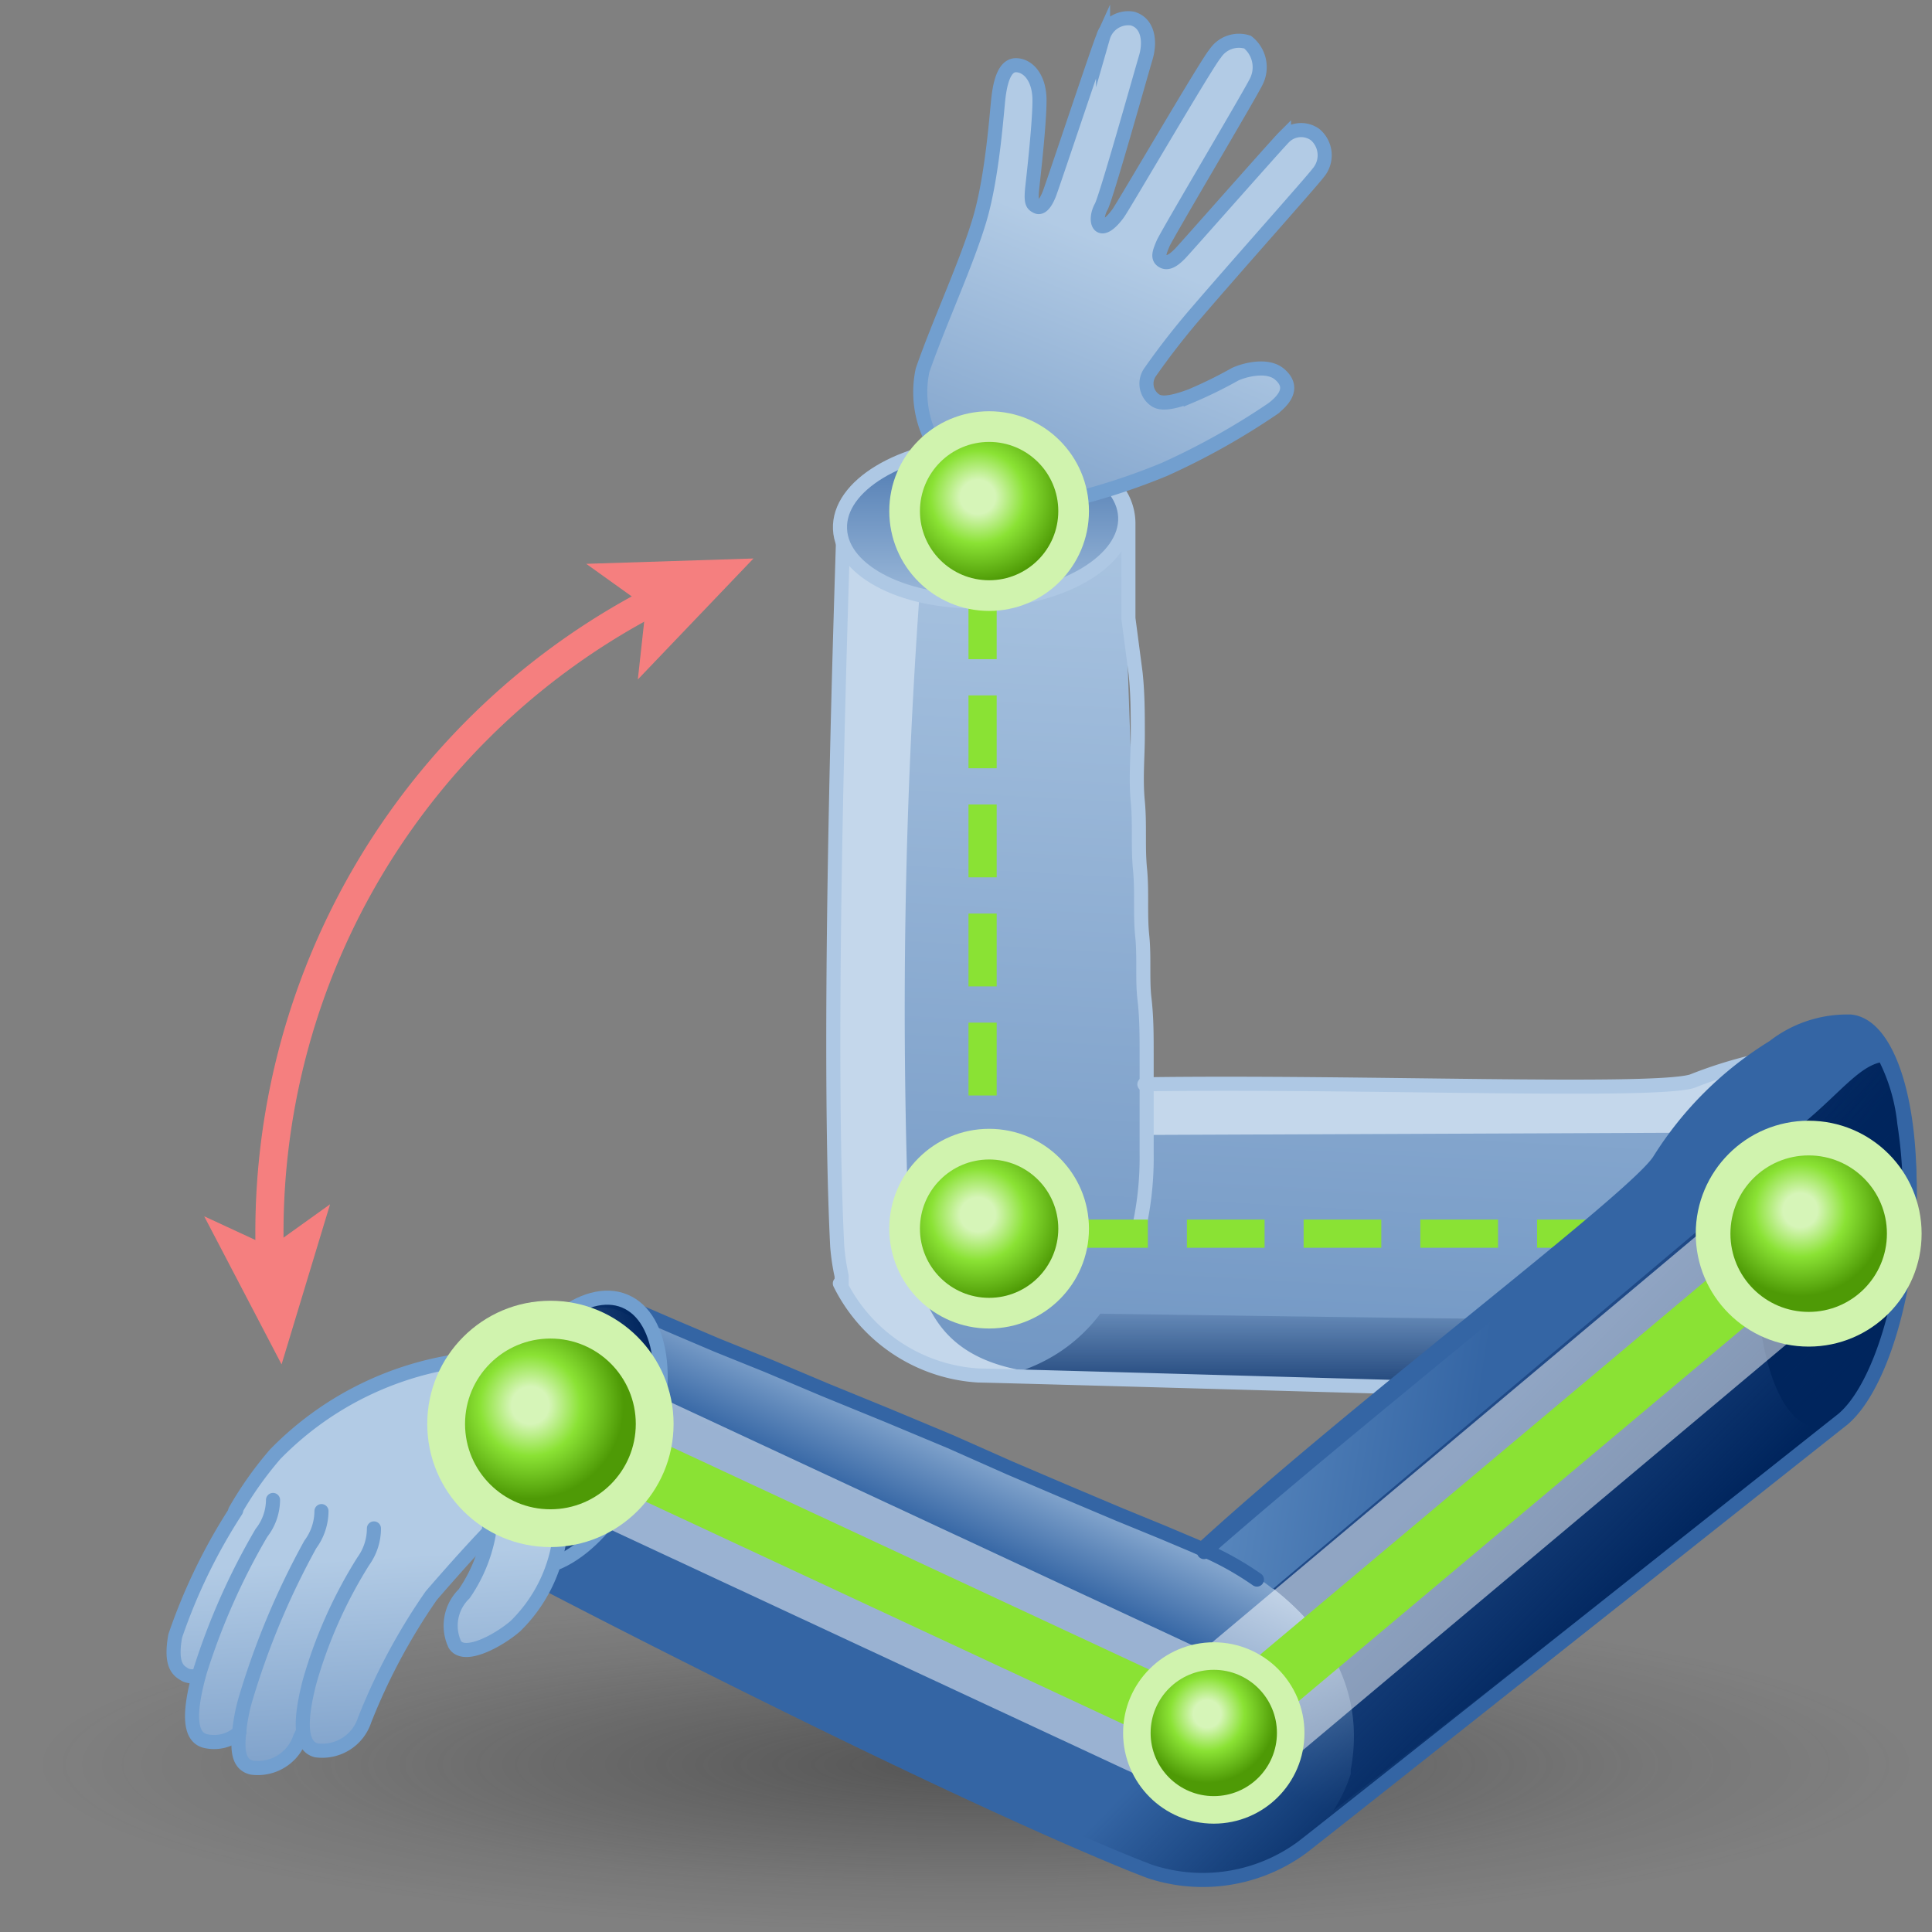 <?xml version="1.0" encoding="UTF-8" standalone="no"?>
<svg
   xmlns:dc="http://purl.org/dc/elements/1.1/"
   xmlns:cc="http://creativecommons.org/ns#"
   xmlns:rdf="http://www.w3.org/1999/02/22-rdf-syntax-ns#"
   xmlns:svg="http://www.w3.org/2000/svg"
   xmlns="http://www.w3.org/2000/svg"
   xmlns:xlink="http://www.w3.org/1999/xlink"
   xmlns:sodipodi="http://sodipodi.sourceforge.net/DTD/sodipodi-0.dtd"
   xmlns:inkscape="http://www.inkscape.org/namespaces/inkscape"
   viewBox="0 0 48 48"
   version="1.1"
   id="svg54108"
   sodipodi:docname="kinefx-solveik.svg"
   inkscape:version="1.0.1 (3bc2e813f5, 2020-09-07)">
  <rect x="0" y="0" width="48" height="48" fill="#808080" stroke="none"/>
  <sodipodi:namedview
     pagecolor="#ffffff"
     bordercolor="#666666"
     borderopacity="1"
     objecttolerance="10"
     gridtolerance="10"
     guidetolerance="10"
     inkscape:pageopacity="0"
     inkscape:pageshadow="2"
     inkscape:window-width="2560"
     inkscape:window-height="1377"
     id="namedview54110"
     showgrid="false"
     inkscape:zoom="15.3125"
     inkscape:cx="24"
     inkscape:cy="23.956463"
     inkscape:window-x="-8"
     inkscape:window-y="-8"
     inkscape:window-maximized="1"
     inkscape:current-layer="svg54108"
     inkscape:document-rotation="0" />
  <defs
     id="defs53986">
    <style
       id="style53934">.cls-1{fill:url(#radial-gradient);}.cls-2{fill:url(#linear-gradient);}.cls-3{fill:url(#linear-gradient-2);}.cls-4{fill:url(#linear-gradient-3);}.cls-5{fill:#c4d7eb;}.cls-6{fill:url(#linear-gradient-4);}.cls-10,.cls-11,.cls-12,.cls-13,.cls-23,.cls-31,.cls-32,.cls-33,.cls-39,.cls-7{fill:none;}.cls-7{stroke:#aec8e4;}.cls-17,.cls-23,.cls-31,.cls-32,.cls-33,.cls-39,.cls-7{stroke-linecap:round;stroke-linejoin:round;}.cls-10,.cls-17,.cls-23,.cls-31,.cls-7{stroke-width:0.35px;}.cls-8{fill:url(#linear-gradient-5);}.cls-9{fill:url(#linear-gradient-6);}.cls-10,.cls-31{stroke:#729fcf;}.cls-10,.cls-11,.cls-12,.cls-13{stroke-miterlimit:10;}.cls-11,.cls-12,.cls-13,.cls-33{stroke:#8ae234;}.cls-11,.cls-12,.cls-13,.cls-39{stroke-width:0.7px;}.cls-12{stroke-dasharray:1.93 0.97;}.cls-13{stroke-dasharray:1.81 0.9;}.cls-14{fill:url(#radial-gradient-2);}.cls-15{fill:url(#radial-gradient-3);}.cls-16{fill:url(#radial-gradient-4);}.cls-17{fill:#204a87;}.cls-17,.cls-23{stroke:#3465a4;}.cls-18{fill:url(#linear-gradient-7);}.cls-19{fill:url(#linear-gradient-8);}.cls-20{fill:url(#linear-gradient-9);}.cls-21{fill:url(#linear-gradient-10);}.cls-22{fill:url(#New_Gradient_Swatch_2);}.cls-24{fill:url(#linear-gradient-11);}.cls-25{fill:url(#linear-gradient-12);}.cls-26{fill:url(#linear-gradient-13);}.cls-27{fill:url(#linear-gradient-14);}.cls-28{fill:url(#linear-gradient-15);}.cls-29{fill:url(#linear-gradient-16);}.cls-30{fill:url(#linear-gradient-17);}.cls-32{stroke:#fff;stroke-width:3.5px;opacity:0.5;}.cls-33{stroke-width:1.5px;}.cls-34{fill:url(#radial-gradient-5);}.cls-35{fill:#d0f3ae;}.cls-36{fill:url(#radial-gradient-6);}.cls-37{fill:url(#radial-gradient-7);}.cls-38{fill:url(#radial-gradient-8);}.cls-39{stroke:#f57f7f;}.cls-40{fill:#f57f7f;}</style>
    <radialGradient
       id="radial-gradient"
       cx="24.28"
       cy="40.95"
       r="20.08"
       gradientTransform="matrix(1.19,0,0,0.25,-5,30.8)"
       gradientUnits="userSpaceOnUse">
      <stop
         offset="0.03"
         stop-color="#2c2c2c"
         stop-opacity="0.5"
         id="stop53936" />
      <stop
         offset="0.68"
         stop-color="#2c2c2c"
         stop-opacity="0.1"
         id="stop53938" />
      <stop
         offset="0.93"
         stop-color="#2c2c2c"
         stop-opacity="0"
         id="stop53940" />
    </radialGradient>
    <linearGradient
       id="linear-gradient"
       x1="34.37"
       y1="10.05"
       x2="32.05"
       y2="53.01"
       gradientUnits="userSpaceOnUse">
      <stop
         offset="0"
         stop-color="#b2cbe5"
         id="stop53943" />
      <stop
         offset="1"
         stop-color="#3465a4"
         id="stop53945" />
    </linearGradient>
    <linearGradient
       id="linear-gradient-2"
       x1="43.32"
       y1="23.31"
       x2="43.32"
       y2="32.26"
       xlink:href="#linear-gradient"
       gradientTransform="matrix(1.105,0,0,1.105,-2.894,-0.821)" />
    <linearGradient
       id="linear-gradient-3"
       x1="34.64"
       y1="29.84"
       x2="34.64"
       y2="32.78"
       gradientUnits="userSpaceOnUse">
      <stop
         offset="0"
         stop-color="#00255d"
         stop-opacity="0"
         id="stop53949" />
      <stop
         offset="1"
         stop-color="#00255d"
         id="stop53951" />
    </linearGradient>
    <linearGradient
       id="linear-gradient-4"
       x1="25.52"
       y1="9.57"
       x2="23.19"
       y2="52.53"
       xlink:href="#linear-gradient"
       gradientTransform="matrix(1.105,0,0,1.105,-2.894,-0.821)" />
    <linearGradient
       id="linear-gradient-5"
       x1="24.72"
       y1="15.17"
       x2="24.72"
       y2="9.78"
       gradientTransform="matrix(1.104,0.047,-0.047,1.104,-2.861,-0.946)"
       xlink:href="#linear-gradient" />
    <linearGradient
       id="linear-gradient-6"
       x1="20.35"
       y1="466.15"
       x2="20.27"
       y2="482.03"
       gradientTransform="matrix(1.026,0.41,-0.41,1.026,198.665,-480.19)"
       xlink:href="#linear-gradient" />
    <radialGradient
       id="radial-gradient-2"
       cx="200.81"
       cy="495.06"
       r="1.93"
       gradientTransform="translate(250.43 -464.07) rotate(45)"
       gradientUnits="userSpaceOnUse">
      <stop
         offset="0.2"
         stop-color="#d6f5b8"
         id="stop53957" />
      <stop
         offset="0.54"
         stop-color="#8ae234"
         id="stop53959" />
      <stop
         offset="1"
         stop-color="#4e9a06"
         id="stop53961" />
    </radialGradient>
    <radialGradient
       id="radial-gradient-3"
       cx="176.86"
       cy="495.88"
       r="1.53"
       xlink:href="#radial-gradient-2"
       gradientTransform="matrix(1.105,0,0,1.105,-2.894,-0.821)" />
    <radialGradient
       id="radial-gradient-4"
       cx="188.53"
       cy="507.57"
       r="1.3"
       xlink:href="#radial-gradient-2"
       gradientTransform="matrix(1.105,0,0,1.105,-2.894,-0.821)" />
    <linearGradient
       id="linear-gradient-7"
       x1="12.66"
       y1="62.68"
       x2="22.53"
       y2="68.41"
       gradientTransform="matrix(0,1.105,-1.105,0,49.608,22.508)"
       xlink:href="#linear-gradient-3" />
    <linearGradient
       id="linear-gradient-8"
       x1="25.59"
       y1="31.74"
       x2="23.1"
       y2="37.16"
       xlink:href="#linear-gradient"
       gradientTransform="matrix(1.105,0,0,1.105,-2.894,-0.821)" />
    <linearGradient
       id="linear-gradient-9"
       x1="34.19"
       y1="34.74"
       x2="37.81"
       y2="38.35"
       xlink:href="#linear-gradient-3"
       gradientTransform="matrix(1.105,0,0,1.105,-2.894,-0.821)" />
    <linearGradient
       id="linear-gradient-10"
       x1="24.41"
       y1="32.12"
       x2="23.13"
       y2="34.92"
       xlink:href="#linear-gradient"
       gradientTransform="matrix(1.105,0,0,1.105,-2.894,-0.821)" />
    <linearGradient
       id="New_Gradient_Swatch_2"
       x1="26.83"
       y1="28.38"
       x2="36.29"
       y2="29.87"
       gradientUnits="userSpaceOnUse"
       gradientTransform="matrix(1.105,0,0,1.105,-2.894,-0.821)">
      <stop
         offset="0"
         stop-color="#729fcf"
         id="stop53970" />
      <stop
         offset="1"
         stop-color="#3465a4"
         id="stop53972" />
    </linearGradient>
    <linearGradient
       id="linear-gradient-11"
       x1="45.83"
       y1="-209.68"
       x2="50.85"
       y2="-209.68"
       gradientTransform="matrix(0.739,0.821,-0.821,0.739,-235.374,141.903)"
       xlink:href="#linear-gradient-3" />
    <linearGradient
       id="linear-gradient-12"
       x1="8.46"
       y1="35.92"
       x2="9.18"
       y2="47.26"
       xlink:href="#linear-gradient"
       gradientTransform="matrix(1.105,0,0,1.105,-2.894,-0.821)" />
    <linearGradient
       id="linear-gradient-13"
       x1="11.85"
       y1="35.71"
       x2="12.56"
       y2="47.05"
       xlink:href="#linear-gradient"
       gradientTransform="matrix(1.105,0,0,1.105,-2.894,-0.821)" />
    <linearGradient
       id="linear-gradient-14"
       x1="7.92"
       y1="35.96"
       x2="8.63"
       y2="47.3"
       xlink:href="#linear-gradient"
       gradientTransform="matrix(1.105,0,0,1.105,-2.894,-0.821)" />
    <linearGradient
       id="linear-gradient-15"
       x1="10.8"
       y1="35.77"
       x2="11.52"
       y2="47.11"
       xlink:href="#linear-gradient"
       gradientTransform="matrix(1.105,0,0,1.105,-2.894,-0.821)" />
    <linearGradient
       id="linear-gradient-16"
       x1="9.52"
       y1="35.85"
       x2="10.23"
       y2="47.2"
       xlink:href="#linear-gradient"
       gradientTransform="matrix(1.105,0,0,1.105,-2.894,-0.821)" />
    <linearGradient
       id="linear-gradient-17"
       x1="14.11"
       y1="35.56"
       x2="14.83"
       y2="46.91"
       xlink:href="#linear-gradient"
       gradientTransform="matrix(1.105,0,0,1.105,-2.894,-0.821)" />
    <radialGradient
       id="radial-gradient-5"
       cx="47.77"
       cy="-210.48"
       r="1.86"
       gradientTransform="matrix(1.038,-0.365,0.365,1.038,40.716,271.809)"
       xlink:href="#radial-gradient-2" />
    <radialGradient
       id="radial-gradient-6"
       cx="22.34"
       cy="68.53"
       r="1.93"
       gradientTransform="matrix(1.1,0.096,-0.096,1.1,26.732,-47.458)"
       xlink:href="#radial-gradient-2" />
    <radialGradient
       id="radial-gradient-7"
       cx="50.74"
       cy="-212.54"
       r="2.1"
       gradientTransform="matrix(1.038,-0.378,0.378,1.038,40.849,274.714)"
       xlink:href="#radial-gradient-2" />
    <radialGradient
       id="radial-gradient-8"
       cx="10.03"
       cy="80.98"
       r="1.55"
       gradientTransform="matrix(1.1,0.096,-0.096,1.1,26.732,-47.458)"
       xlink:href="#radial-gradient-2" />
    <linearGradient
       inkscape:collect="always"
       xlink:href="#linear-gradient"
       id="linearGradient54689"
       gradientUnits="userSpaceOnUse"
       x1="34.37"
       y1="10.05"
       x2="32.05"
       y2="53.01"
       gradientTransform="matrix(1.105,0,0,1.105,-2.894,-0.821)" />
    <linearGradient
       inkscape:collect="always"
       xlink:href="#linear-gradient-3"
       id="linearGradient54691"
       gradientUnits="userSpaceOnUse"
       x1="34.64"
       y1="29.84"
       x2="34.64"
       y2="32.78"
       gradientTransform="matrix(1.105,0,0,1.105,-2.894,-0.821)" />
    <radialGradient
       inkscape:collect="always"
       xlink:href="#radial-gradient-2"
       id="radialGradient54693"
       gradientUnits="userSpaceOnUse"
       gradientTransform="matrix(0.781,0.781,-0.781,0.781,273.735,-513.439)"
       cx="200.81"
       cy="495.06"
       r="1.93" />
    <radialGradient
       inkscape:collect="always"
       xlink:href="#radial-gradient-2"
       id="radialGradient21592"
       cx="36.446"
       cy="17.98"
       fx="36.446"
       fy="17.98"
       r="1.944"
       gradientUnits="userSpaceOnUse"
       gradientTransform="matrix(1.269,0,0,1.235,-9.794,-4.228)" />
    <radialGradient
       inkscape:collect="always"
       xlink:href="#radial-gradient-2"
       id="radialGradient21604"
       gradientUnits="userSpaceOnUse"
       gradientTransform="matrix(1.269,0,0,1.235,-9.794,-4.228)"
       cx="36.446"
       cy="17.98"
       fx="36.446"
       fy="17.98"
       r="1.944" />
  </defs>
  <title
     id="title53988">24-Solve IK</title>
  <g
     id="shadow"
     transform="matrix(1.049,0,0,0.887,-0.818,7.44)"
     style="stroke-width:0.953">
    <ellipse
       class="cls-1"
       cx="23.8"
       cy="40.95"
       rx="22.88"
       ry="4.8"
       id="ellipse53990"
       style="fill:url(#radial-gradient);stroke-width:0.953" />
  </g>
  <path
     class="cls-2"
     d="m 20.866,31.887 a 4.12,4.12 0 0 0 3.446,2.287 c 0.365,0 16.989,0.475 17.11,0.475 1.337,0 2.563,0.906 3.535,0.906 0.972,0 2.032,-1.204 2.032,-4.904 0,-3.7 -1.602,-4.507 -2.032,-4.507 a 10.925,10.925 0 0 0 -2.916,0.718 c -0.972,0.298 -8.307,0 -13.609,0.077"
     id="path53993"
     style="fill:url(#linearGradient54689);stroke-width:1.053" />
  <ellipse
     class="cls-3"
     cx="44.958"
     cy="30.849"
     rx="2.032"
     ry="4.706"
     id="ellipse53995"
     style="fill:url(#linear-gradient-2);stroke-width:1.053" />
  <path
     class="cls-4"
     d="m 40.44,32.793 c -3.181,0 -13.432,-0.166 -16.415,-0.199 l -0.122,1.513 c 0.133,0 0.265,0.055 0.409,0.066 l 15.266,0.431 a 2.11,2.11 0 0 0 0.442,0 c 0,0 0.099,0 0.133,0 h 1.27 c 1.337,0 2.563,0.906 3.535,0.906 0.663,0 1.535,-0.751 1.878,-2.883 a 39.667,39.667 0 0 1 -6.396,0.166 z"
     id="path53997"
     style="fill:url(#linearGradient54691);stroke-width:1.053" />
  <path
     class="cls-5"
     d="m 45.411,26.22 a 7.412,7.412 0 0 0 -3.314,0.641 c -0.972,0.298 -8.307,0 -13.609,0.077 0,0.707 0,0.95 0,1.259 l 13.432,-0.055 a 22.092,22.092 0 0 1 3.579,-0.398 4.606,4.606 0 0 1 1.105,0.144 2.806,2.806 0 0 0 -1.193,-1.668 z"
     id="path53999"
     style="stroke-width:1.053" />
  <path
     class="cls-6"
     d="m 28.488,28.672 c 0,-1.215 -0.608,-13.421 -0.53,-15.73 v 0 c 0,0 0,-0.055 0,-0.088 0,-1.105 -1.668,-1.878 -3.623,-1.789 -1.955,0.088 -3.314,0.928 -3.457,1.944 v 0 c 0,0.453 -0.464,12.626 -0.133,18.314 l 0.122,0.563 a 4.131,4.131 0 0 0 4.065,2.276 h 0.099 c 3.137,-0.828 3.48,-4.22 3.457,-5.49 z"
     id="path54001"
     style="fill:url(#linear-gradient-4);stroke-width:1.053" />
  <path
     class="cls-5"
     d="M 22.59,30.76 A 144.439,144.439 0 0 1 22.844,14.787 C 21.739,14.511 20.9,13.893 20.877,13.153 a 0.63,0.63 0 0 1 0,-0.144 v 0 c 0,0.453 -0.464,12.626 -0.133,18.314 l 0.122,0.563 a 4.098,4.098 0 0 0 4.065,2.264 h 0.099 l 0.32,-0.11 c -2.099,-0.398 -2.485,-1.723 -2.762,-3.281 z"
     id="path54003"
     style="stroke-width:1.053" />
  <path
     class="cls-7"
     d="m 20.866,31.887 a 4.12,4.12 0 0 0 3.446,2.287 c 0.365,0 16.989,0.475 17.11,0.475 1.337,0 2.563,0.906 3.535,0.906 0.972,0 2.032,-1.204 2.032,-4.904 0,-3.7 -1.602,-4.507 -2.032,-4.507 a 10.925,10.925 0 0 0 -2.916,0.718 c -0.972,0.298 -8.307,0 -13.609,0.077"
     id="path54005" />
  <path
     class="cls-7"
     d="m 28.256,30.683 a 7.953,7.953 0 0 0 0.232,-2.01 c 0,-0.155 0,-0.32 0,-0.475 0,-0.155 0,-0.574 0,-0.851 V 26.187 c 0,-0.464 0,-0.917 -0.055,-1.381 -0.055,-0.464 0,-1.038 -0.055,-1.558 -0.055,-0.519 0,-1.105 -0.055,-1.657 -0.055,-0.552 0,-1.105 -0.055,-1.679 -0.055,-0.574 0,-1.105 0,-1.646 0,-0.541 0,-1.027 -0.055,-1.546 L 28.035,15.362 V 14.257 13.451 c 0,-0.144 0,-0.287 0,-0.431 a 1.381,1.381 0 0 0 -0.243,-0.795 1.889,1.889 0 0 0 -0.674,-0.574 4.761,4.761 0 0 0 -2.264,-0.574 h -0.442 c -1.867,0.077 -3.314,0.928 -3.457,1.944 0,0.442 -0.442,12.151 -0.155,17.939 a 5.435,5.435 0 0 0 0.11,0.74 v 0.199"
     id="path54007" />
  <ellipse
     class="cls-8"
     cx="23.837"
     cy="14.021"
     rx="3.546"
     ry="1.944"
     transform="rotate(-2.44)"
     id="ellipse54009"
     style="fill:url(#linear-gradient-5);stroke-width:1.053" />
  <ellipse
     class="cls-7"
     cx="23.837"
     cy="14.021"
     rx="3.546"
     ry="1.944"
     transform="rotate(-2.44)"
     id="ellipse54011" />
  <path
     class="cls-9"
     d="m 28.577,9.242 a 0.497,0.497 0 0 0 0.133,0.707 c 0.122,0.077 0.342,0.088 0.873,-0.11 A 10.836,10.836 0 0 0 30.686,9.298 c 0.21,-0.099 0.795,-0.265 1.105,0 0.309,0.265 0.232,0.552 -0.177,0.862 a 17.817,17.817 0 0 1 -2.684,1.502 16.315,16.315 0 0 1 -2.11,0.707 3.568,3.568 0 0 1 -2.209,-0.166 2.607,2.607 0 0 1 -1.69,-3.005 c 0.409,-1.182 1.105,-2.673 1.425,-3.767 0.32,-1.094 0.42,-2.695 0.464,-3.038 0.044,-0.342 0.144,-0.784 0.442,-0.773 0.298,0.011 0.574,0.32 0.574,0.873 0,0.552 -0.133,1.745 -0.177,2.143 -0.044,0.398 0,0.442 0.11,0.497 0.11,0.055 0.221,-0.088 0.309,-0.309 0.088,-0.221 1.237,-3.678 1.337,-3.899 A 0.652,0.652 0 0 1 28.135,0.461 c 0.387,0.11 0.453,0.563 0.331,0.972 -0.122,0.409 -0.983,3.48 -1.105,3.7 -0.122,0.221 -0.11,0.453 0,0.486 0.11,0.033 0.276,-0.122 0.42,-0.32 0.144,-0.199 2.209,-3.745 2.408,-3.966 a 0.707,0.707 0 0 1 0.806,-0.287 0.795,0.795 0 0 1 0.21,0.994 c -0.188,0.376 -2.209,3.778 -2.309,4.01 -0.099,0.232 -0.144,0.365 0,0.442 0.144,0.077 0.309,-0.077 0.42,-0.188 0.11,-0.11 2.397,-2.706 2.585,-2.894 a 0.596,0.596 0 0 1 0.773,-0.066 0.674,0.674 0 0 1 0.077,0.95 C 32.597,4.503 30.764,6.558 29.759,7.729 a 18.778,18.778 0 0 0 -1.182,1.513 z"
     id="path54013"
     style="fill:url(#linear-gradient-6);stroke-width:1.053" />
  <path
     class="cls-10"
     d="m 28.577,9.242 a 0.497,0.497 0 0 0 0.133,0.707 c 0.122,0.077 0.342,0.088 0.873,-0.11 A 10.836,10.836 0 0 0 30.686,9.298 c 0.21,-0.099 0.795,-0.265 1.105,0 0.309,0.265 0.232,0.552 -0.177,0.862 a 17.817,17.817 0 0 1 -2.684,1.502 16.315,16.315 0 0 1 -2.11,0.707 3.568,3.568 0 0 1 -2.209,-0.166 2.607,2.607 0 0 1 -1.69,-3.005 c 0.409,-1.182 1.105,-2.673 1.425,-3.767 0.32,-1.094 0.42,-2.695 0.464,-3.038 0.044,-0.342 0.144,-0.784 0.442,-0.773 0.298,0.011 0.574,0.32 0.574,0.873 0,0.552 -0.133,1.745 -0.177,2.143 -0.044,0.398 0,0.442 0.11,0.497 0.11,0.055 0.221,-0.088 0.309,-0.309 0.088,-0.221 1.237,-3.678 1.337,-3.899 A 0.652,0.652 0 0 1 28.135,0.461 c 0.387,0.11 0.453,0.563 0.331,0.972 -0.122,0.409 -0.983,3.48 -1.105,3.7 -0.122,0.221 -0.11,0.453 0,0.486 0.11,0.033 0.276,-0.122 0.42,-0.32 0.144,-0.199 2.209,-3.745 2.408,-3.966 a 0.707,0.707 0 0 1 0.806,-0.287 0.795,0.795 0 0 1 0.21,0.994 c -0.188,0.376 -2.209,3.778 -2.309,4.01 -0.099,0.232 -0.144,0.365 0,0.442 0.144,0.077 0.309,-0.077 0.42,-0.188 0.11,-0.11 2.397,-2.706 2.585,-2.894 a 0.596,0.596 0 0 1 0.773,-0.066 0.674,0.674 0 0 1 0.077,0.95 C 32.597,4.503 30.764,6.558 29.759,7.729 a 18.778,18.778 0 0 0 -1.182,1.513 z"
     id="path54015" />
  <line
     class="cls-11"
     x1="24.412"
     y1="30.65"
     x2="25.517"
     y2="30.65"
     id="line54017" />
  <line
     class="cls-12"
     x1="26.588"
     y1="30.65"
     x2="42.075"
     y2="30.65"
     id="line54019" />
  <line
     class="cls-11"
     x1="42.616"
     y1="30.65"
     x2="43.721"
     y2="30.65"
     id="line54021" />
  <line
     class="cls-11"
     x1="24.412"
     y1="12.468"
     x2="24.412"
     y2="13.572"
     id="line54023" />
  <line
     class="cls-13"
     x1="24.412"
     y1="14.567"
     x2="24.412"
     y2="29.048"
     id="line54025" />
  <line
     class="cls-11"
     x1="24.412"
     y1="29.545"
     x2="24.412"
     y2="30.65"
     id="line54027" />
  <circle
     class="cls-14"
     cx="43.721"
     cy="30.65"
     r="1.944"
     id="circle54029"
     style="fill:url(#radialGradient54693);stroke-width:1.053" />
  <path
     class="cls-17"
     d="m 47.388,30.572 c 0.243,-2.773 -0.387,-5.092 -1.414,-5.192 h -0.066 a 2.96,2.96 0 0 0 -1.845,0.63 8.749,8.749 0 0 0 -2.839,2.817 c -0.806,1.281 -12.924,10.118 -14.007,12.615 -1.083,2.496 0.077,4.319 1.016,4.838 a 4.076,4.076 0 0 0 4.109,-0.464 c 0.287,-0.221 11.919,-9.212 12.272,-9.787 a 1.48,1.48 0 0 1 0.674,-0.608 l 0.199,-0.055 v 0 c 0.884,-0.409 1.69,-2.375 1.9,-4.794 z"
     id="path54035" />
  <ellipse
     class="cls-18"
     cx="-26.334"
     cy="48.014"
     rx="5.048"
     ry="1.856"
     transform="rotate(-85)"
     id="ellipse54037"
     style="fill:url(#linear-gradient-7);stroke-width:1.053" />
  <path
     class="cls-19"
     d="m 30.079,46.678 a 3.734,3.734 0 0 0 3.48,-2.607 v -0.099 c 0.596,-3.192 -2.331,-4.927 -3.491,-5.446 -1.16,-0.519 -12.405,-5.103 -14.459,-6.153 v 0 h -0.088 c -0.983,-0.409 -2.397,0.718 -3.148,2.519 -0.751,1.801 -0.574,3.446 0.298,3.955 v 0 c 0.398,0.221 10.516,5.523 15.818,7.589 a 3.822,3.822 0 0 0 1.591,0.221"
     id="path54039"
     style="fill:url(#linear-gradient-8);stroke-width:1.053" />
  <path
     class="cls-20"
     d="m 31.239,39.177 a 7.843,7.843 0 0 0 -1.105,-0.652 l -0.442,-0.188 -0.784,-0.342 -1.105,-0.453 -1.281,-0.541 -1.425,-0.608 -1.48,-0.652 -1.558,-0.652 -1.513,-0.641 -1.414,-0.608 -1.259,-0.53 -1.027,-0.442 -0.751,-0.309 -0.398,-0.177 a 1.303,1.303 0 0 0 -0.817,-0.11 1.977,1.977 0 0 0 -0.806,0.365 4.728,4.728 0 0 0 -1.502,1.812 c -0.066,0.133 -0.122,0.265 -0.177,0.398 -0.718,1.734 -0.574,3.446 0.298,3.966 0.387,0.221 10.063,5.247 15.465,7.445 l 0.398,0.166 a 4.22,4.22 0 0 0 3.8,-0.608 C 32.631,45.573 45.709,35.267 45.709,35.19 c 0.773,-0.63 1.447,-2.441 1.635,-4.617 a 11.731,11.731 0 0 0 -0.066,-2.784 4.761,4.761 0 0 0 -0.619,-1.889 c -0.652,-0.961 -1.889,-0.376 -2.64,0.11 a 8.749,8.749 0 0 0 -2.839,2.817 c -0.552,0.851 -7.313,6.12 -11.3,9.632"
     id="path54041"
     style="fill:url(#linear-gradient-9);stroke-width:1.053" />
  <path
     class="cls-21"
     d="m 32.885,40.757 a 7.07,7.07 0 0 0 -2.795,-2.209 c -1.105,-0.497 -12.427,-5.114 -14.481,-6.153 v 0 h -0.088 A 1.558,1.558 0 0 0 14.051,32.682 l -1.591,1.966 17.674,8.406 z"
     id="path54043"
     style="fill:url(#linear-gradient-10);stroke-width:1.053" />
  <path
     class="cls-22"
     d="m 45.974,25.392 c 0,0 0,0 -0.066,0 v 0 a 2.949,2.949 0 0 0 -1.845,0.63 8.837,8.837 0 0 0 -2.839,2.817 c -0.541,0.84 -7.29,6.12 -11.3,9.632 l 0.166,0.066 a 7.732,7.732 0 0 1 1.535,0.939 l 10.704,-9.025 a 22.092,22.092 0 0 1 2.485,-2.552 c 0.961,-0.795 1.458,-1.524 2.077,-1.524 -0.221,-0.541 -0.53,-0.95 -0.917,-0.983 z"
     id="path54045"
     style="fill:url(#New_Gradient_Swatch_2);stroke-width:1.053" />
  <path
     class="cls-23"
     d="M 31.228,39.244 A 7.622,7.622 0 0 0 30.123,38.603 L 29.681,38.404 28.897,38.073 27.792,37.62 26.511,37.079 25.086,36.471 23.617,35.819 22.059,35.168 20.491,34.527 19.077,33.93 17.818,33.422 16.779,32.98 16.039,32.66 15.642,32.494 A 1.392,1.392 0 0 0 14.78,32.318 2.209,2.209 0 0 0 13.963,32.682 4.816,4.816 0 0 0 12.571,34.527 c -0.066,0.133 -0.122,0.265 -0.177,0.398 -0.718,1.723 -0.574,3.446 0.298,3.955 0.387,0.221 10.052,5.258 15.465,7.456 l 0.398,0.155 a 4.175,4.175 0 0 0 3.8,-0.596 c 0.298,-0.221 13.333,-10.56 13.421,-10.626 0.773,-0.641 1.436,-2.441 1.635,-4.617 a 11.731,11.731 0 0 0 -0.099,-2.75 4.65,4.65 0 0 0 -0.619,-1.889 c -0.652,-0.961 -1.889,-0.376 -2.651,0.099 a 8.837,8.837 0 0 0 -2.828,2.828 c -0.552,0.851 -7.313,6.12 -11.3,9.621"
     id="path54047" />
  <ellipse
     class="cls-24"
     cx="-27.442"
     cy="26.736"
     rx="3.546"
     ry="1.944"
     transform="rotate(-67.44)"
     id="ellipse54049"
     style="fill:url(#linear-gradient-11);stroke-width:1.053" />
  <ellipse
     class="cls-10"
     cx="-27.442"
     cy="26.736"
     rx="3.546"
     ry="1.944"
     transform="rotate(-67.44)"
     id="ellipse54051" />
  <path
     class="cls-25"
     d="m 7.048,36.869 a 1.337,1.337 0 0 1 -0.287,0.817 20.855,20.855 0 0 0 -1.778,3.866 c -0.265,0.961 -0.276,1.591 0.133,1.701 A 1.105,1.105 0 0 0 6.33,42.502 17.585,17.585 0 0 1 8.108,39.122 1.513,1.513 0 0 0 8.263,37.841 C 8.02,37.299 7.048,36.869 7.048,36.869 Z"
     id="path54053"
     style="fill:url(#linear-gradient-12);stroke-width:1.053" />
  <path
     class="cls-26"
     d="m 11.256,33.831 a 8.031,8.031 0 0 0 -4.418,2.298 8.925,8.925 0 0 0 -0.994,1.403 l 4.418,1.105 0.442,0.994 a 21.43,21.43 0 0 1 1.558,-1.734 c 0.574,-0.497 1.966,-0.442 1.9,-1.613 -0.022,-0.652 0.862,-2.861 -2.905,-2.452 z"
     id="path54055"
     style="fill:url(#linear-gradient-13);stroke-width:1.053" />
  <path
     class="cls-27"
     d="m 5.866,37.531 a 14.095,14.095 0 0 0 -1.513,3.115 c -0.133,0.751 0.088,0.873 0.265,0.972 0.177,0.099 0.519,0.077 0.884,-0.365 0.365,-0.442 1.646,-3.248 1.9,-3.645 0.254,-0.398 -0.773,-0.287 -0.773,-0.287"
     id="path54057"
     style="fill:url(#linear-gradient-14);stroke-width:1.053" />
  <path
     class="cls-28"
     d="M 9.533,37.576 A 1.37,1.37 0 0 1 9.257,38.393 15.619,15.619 0 0 0 7.688,41.795 C 7.445,42.745 7.445,43.375 7.854,43.485 A 1.105,1.105 0 0 0 9.058,42.734 15.188,15.188 0 0 1 10.715,39.641 1.491,1.491 0 0 0 10.582,38.238 1.558,1.558 0 0 0 9.533,37.576 Z"
     id="path54059"
     style="fill:url(#linear-gradient-15);stroke-width:1.053" />
  <path
     class="cls-29"
     d="m 8.23,37.156 a 1.37,1.37 0 0 1 -0.276,0.817 23.595,23.595 0 0 0 -1.867,4.286 c -0.254,0.95 -0.265,1.58 0.144,1.69 A 1.105,1.105 0 0 0 7.434,43.198 21.352,21.352 0 0 1 9.323,39.442 1.823,1.823 0 0 0 9.577,38.338 C 9.478,37.951 8.23,37.156 8.23,37.156 Z"
     id="path54061"
     style="fill:url(#linear-gradient-16);stroke-width:1.053" />
  <path
     class="cls-30"
     d="m 14.172,36.294 c 0,0.309 -0.11,0.718 -0.265,1.9 a 3.126,3.126 0 0 1 -1.105,2.209 c -0.409,0.353 -1.27,0.828 -1.502,0.453 a 1.105,1.105 0 0 1 0.232,-1.259 3.8,3.8 0 0 0 0.608,-1.458 2.85,2.85 0 0 1 1.171,-1.801 c 0.828,-0.641 0.862,-0.044 0.862,-0.044 z"
     id="path54063"
     style="fill:url(#linear-gradient-17);stroke-width:1.053" />
  <path
     class="cls-31"
     d="m 5.943,43.032 c -0.055,0.497 0,0.806 0.309,0.884 a 1.105,1.105 0 0 0 1.204,-0.751 l 0.066,-0.133"
     id="path54065" />
  <path
     class="cls-31"
     d="M 7.987,37.543 A 1.403,1.403 0 0 1 7.71,38.371 19.353,19.353 0 0 0 6.087,42.259 4.418,4.418 0 0 0 5.943,43.032"
     id="path54067" />
  <path
     class="cls-31"
     d="M 6.783,37.266 A 1.337,1.337 0 0 1 6.495,38.084 16.746,16.746 0 0 0 4.96,41.552 C 4.695,42.513 4.684,43.143 5.093,43.253 A 0.939,0.939 0 0 0 5.943,43.043"
     id="path54069" />
  <path
     class="cls-31"
     d="m 5.866,37.531 a 14.095,14.095 0 0 0 -1.513,3.115 c -0.133,0.751 0.088,0.873 0.265,0.972 a 0.431,0.431 0 0 0 0.32,0"
     id="path54071" />
  <path
     class="cls-31"
     d="m 14.172,36.294 c 0,0 -0.077,0.806 -0.265,1.9 a 3.767,3.767 0 0 1 -1.105,2.209 c -0.409,0.353 -1.27,0.828 -1.502,0.453 a 1.105,1.105 0 0 1 0.232,-1.259 3.8,3.8 0 0 0 0.608,-1.458 c 0,-0.166 0.099,-0.928 0.099,-0.928"
     id="path54073" />
  <path
     class="cls-31"
     d="m 14.172,36.294 c 0,-0.508 0.563,-2.784 -2.916,-2.463 a 7.964,7.964 0 0 0 -4.418,2.298 8.925,8.925 0 0 0 -0.994,1.403"
     id="path54075" />
  <path
     class="cls-31"
     d="m 12.14,38.062 c -0.608,0.63 -1.425,1.58 -1.425,1.58 a 15.188,15.188 0 0 0 -1.657,3.093 1.105,1.105 0 0 1 -1.204,0.751 C 7.445,43.375 7.445,42.745 7.688,41.795 a 11.587,11.587 0 0 1 1.337,-3.005 1.392,1.392 0 0 0 0.265,-0.817"
     id="path54077" />
  <line
     class="cls-32"
     x1="30.156"
     y1="43.055"
     x2="44.936"
     y2="30.65"
     id="line54079" />
  <line
     class="cls-32"
     x1="13.675"
     y1="35.377"
     x2="30.156"
     y2="43.055"
     id="line54081" />
  <line
     class="cls-33"
     x1="30.156"
     y1="43.055"
     x2="44.936"
     y2="30.65"
     id="line54083" />
  <line
     class="cls-33"
     x1="13.675"
     y1="35.377"
     x2="30.156"
     y2="43.055"
     id="line54085" />
  <circle
     class="cls-34"
     cx="13.675"
     cy="35.377"
     r="1.878"
     id="circle54087"
     style="fill:url(#radial-gradient-5);stroke-width:1.053" />
  <circle
     class="cls-35"
     cx="44.936"
     cy="30.65"
     r="2.806"
     id="circle54089"
     style="stroke-width:1.053" />
  <circle
     class="cls-36"
     cx="44.936"
     cy="30.65"
     r="1.944"
     id="circle54091"
     style="fill:url(#radial-gradient-6);stroke-width:1.053" />
  <circle
     class="cls-35"
     cx="13.675"
     cy="35.377"
     r="3.06"
     id="circle54093"
     style="stroke-width:1.053" />
  <circle
     class="cls-37"
     cx="13.675"
     cy="35.377"
     r="2.121"
     id="circle54095"
     style="fill:url(#radial-gradient-7);stroke-width:1.053" />
  <circle
     class="cls-35"
     cx="30.156"
     cy="43.055"
     r="2.253"
     id="circle54097"
     style="stroke-width:1.053" />
  <circle
     class="cls-38"
     cx="30.156"
     cy="43.055"
     r="1.569"
     id="circle54099"
     style="fill:url(#radial-gradient-8);stroke-width:1.053" />
  <path
     class="cls-39"
     d="M 16.205,14.942 A 17.674,17.674 0 0 0 6.694,30.65 c 0,0.177 0,0.353 0,0.53"
     id="path54101" />
  <polygon
     class="cls-40"
     points="17.14,14.38 16.96,16.02 19.56,13.3 15.8,13.42 "
     id="polygon54103"
     style="stroke-width:0.953"
     transform="matrix(1.105,0,0,1.105,-2.894,-0.821)" />
  <polygon
     class="cls-40"
     points="8.7,28.78 10.04,27.82 8.95,31.42 7.21,28.09 "
     id="polygon54105"
     style="stroke-width:0.953"
     transform="matrix(1.105,0,0,1.105,-2.894,-0.821)" />
  <g
     id="g21596"
     transform="matrix(0.884,0,0,0.884,-7.933,-3.543)"
     style="stroke-width:1.132">
    <circle
       class="cls-35"
       cx="36.773"
       cy="18.372"
       r="2.806"
       id="circle21580"
       style="stroke-width:1.192" />
    <circle
       class="cls-36"
       cx="36.773"
       cy="18.372"
       r="1.944"
       id="circle21582"
       style="fill:url(#radialGradient21592);fill-opacity:1;stroke-width:1.192" />
  </g>
  <g
     id="g21602"
     transform="matrix(0.884,0,0,0.884,-7.933,14.285)"
     style="stroke-width:1.132">
    <circle
       class="cls-35"
       cx="36.773"
       cy="18.372"
       r="2.806"
       id="circle21598"
       style="stroke-width:1.192" />
    <circle
       class="cls-36"
       cx="36.773"
       cy="18.372"
       r="1.944"
       id="circle21600"
       style="fill:url(#radialGradient21604);fill-opacity:1;stroke-width:1.192" />
  </g>
</svg>
